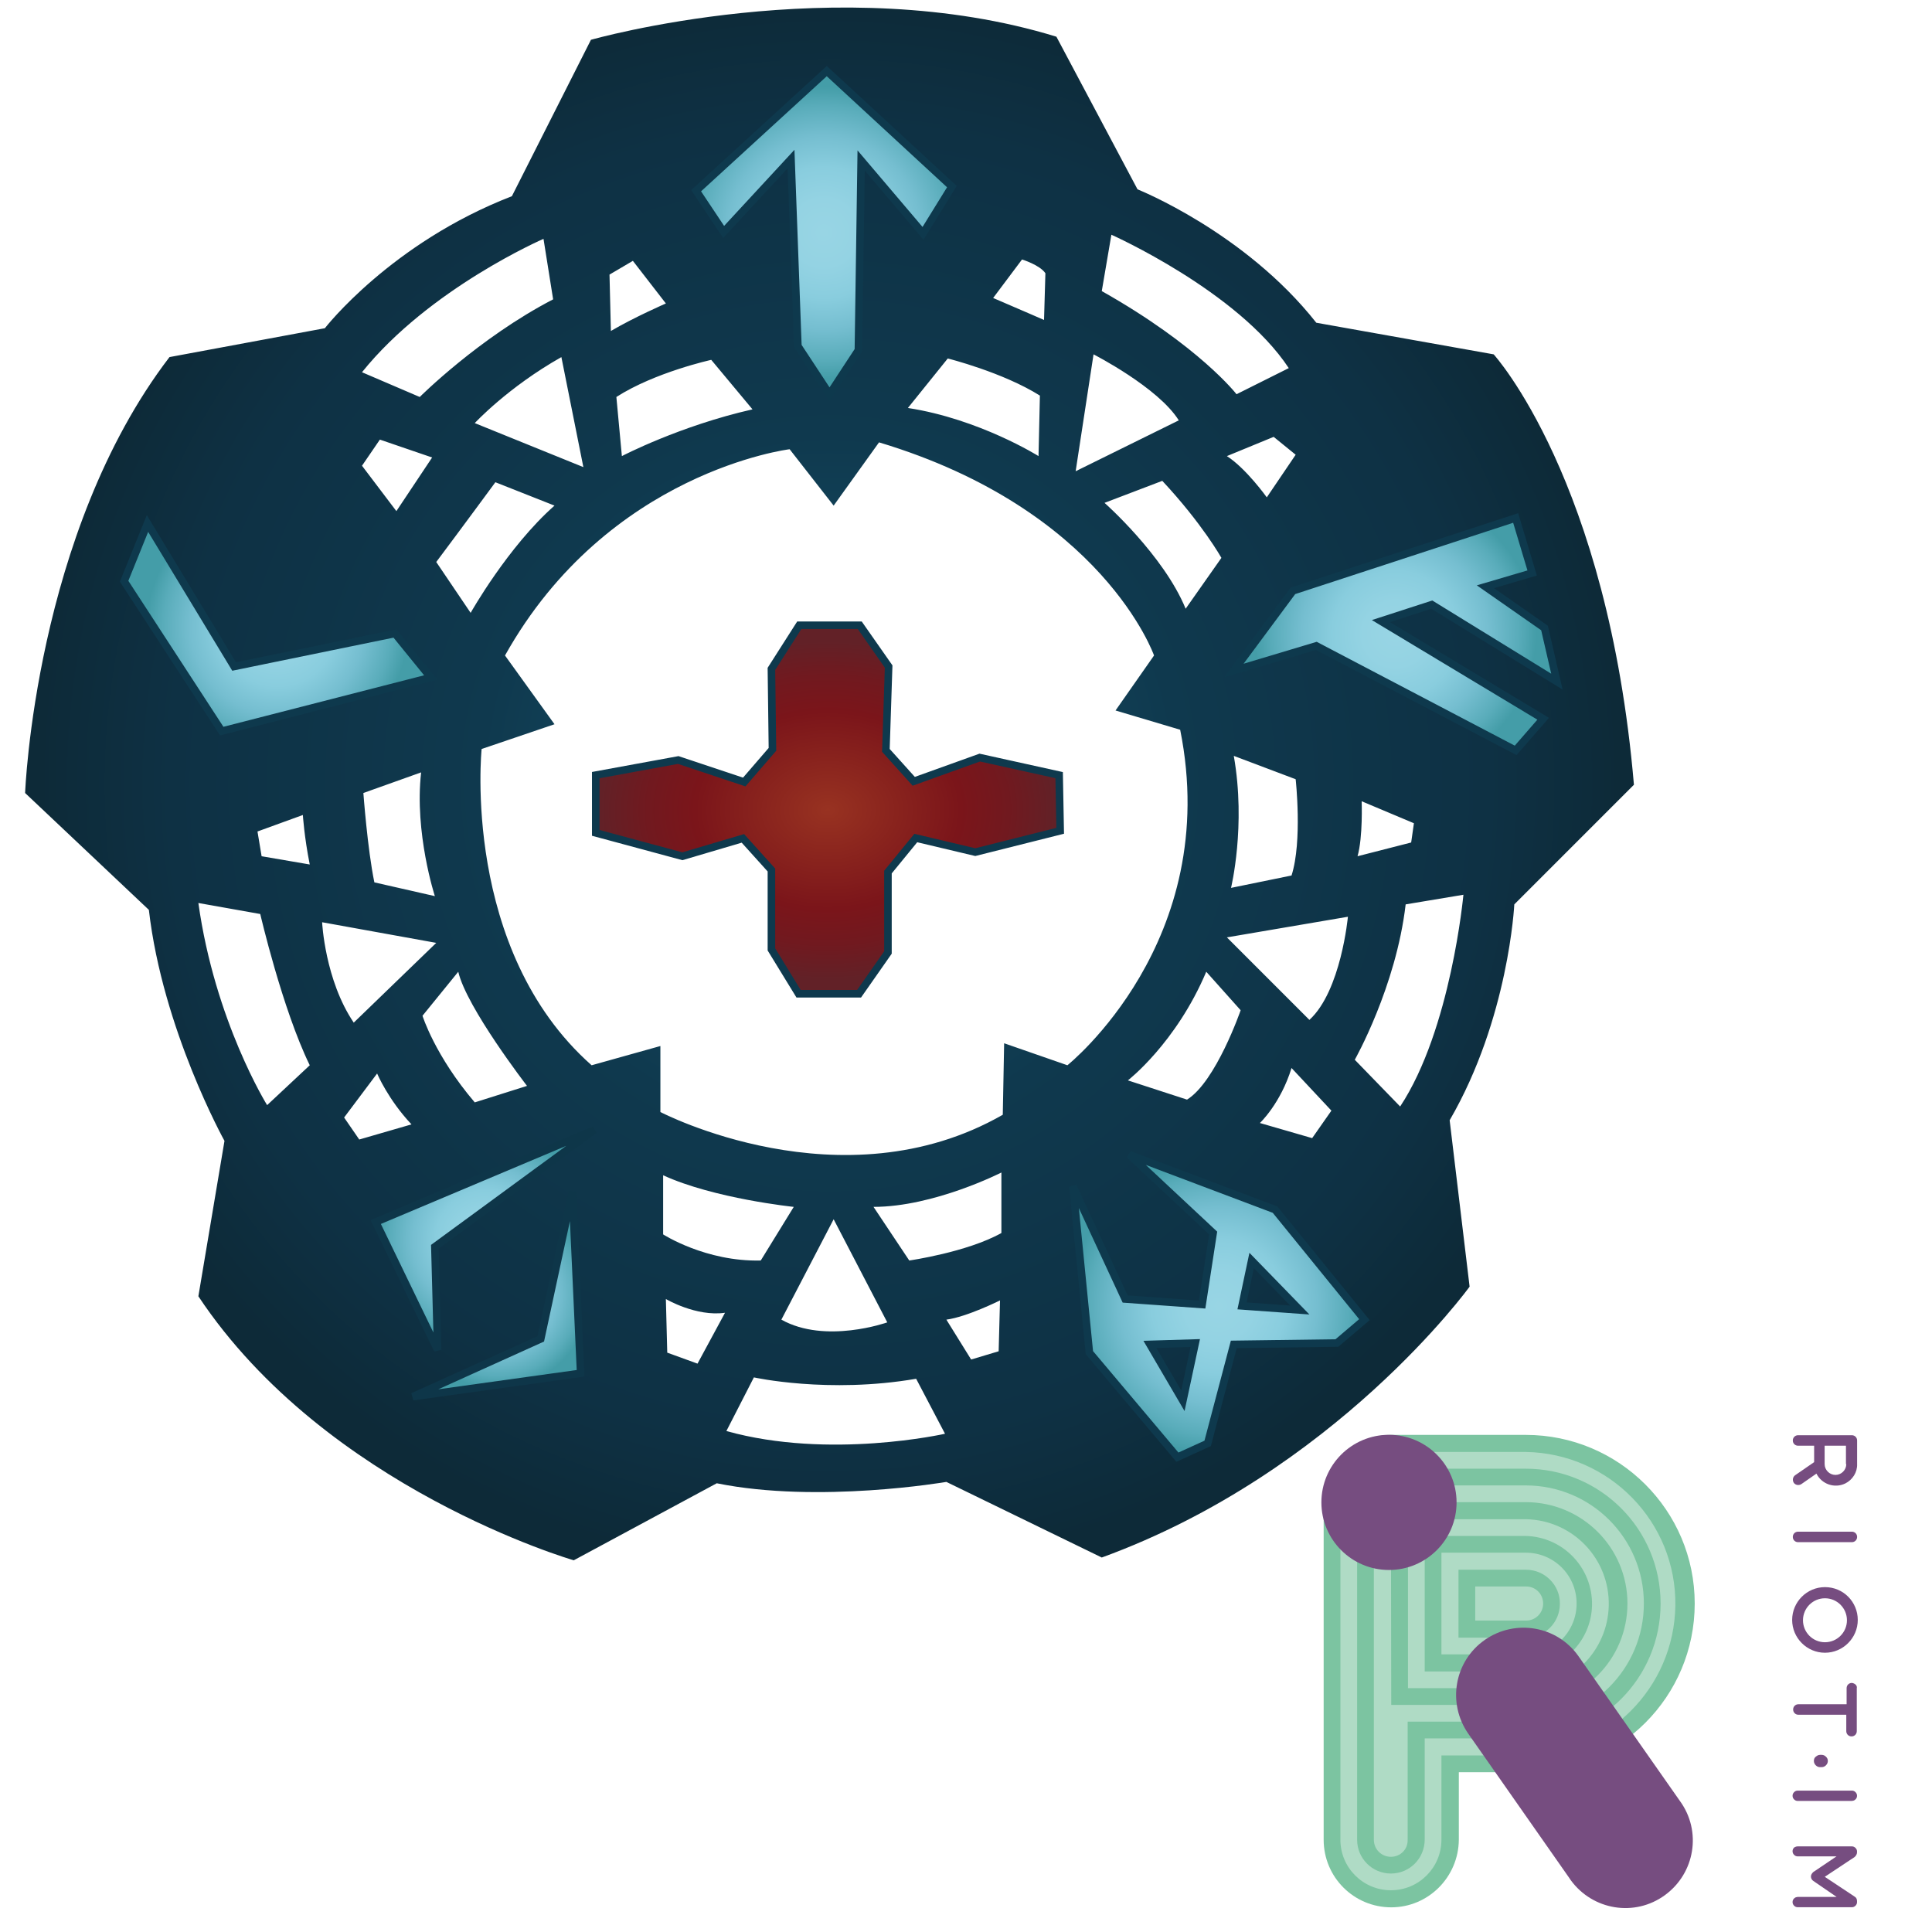 <?xml version="1.0" encoding="utf-8"?>
<!-- Generator: Adobe Illustrator 16.0.0, SVG Export Plug-In . SVG Version: 6.00 Build 0)  -->
<!DOCTYPE svg PUBLIC "-//W3C//DTD SVG 1.1//EN" "http://www.w3.org/Graphics/SVG/1.1/DTD/svg11.dtd">
<svg version="1.1" id="Layer_1" xmlns="http://www.w3.org/2000/svg" xmlns:xlink="http://www.w3.org/1999/xlink" x="0px" y="0px"
	 width="512px" height="512px" viewBox="0 0 512 512" enable-background="new 0 0 512 512" xml:space="preserve">
<radialGradient id="SVGID_1_" cx="391.959" cy="210.076" r="77.209" gradientTransform="matrix(1 0 0 -1 -50 374)" gradientUnits="userSpaceOnUse">
	<stop  offset="0" style="stop-color:#18556E"/>
	<stop  offset="0.442" style="stop-color:#0F394E"/>
	<stop  offset="0.834" style="stop-color:#0E3144"/>
	<stop  offset="1" style="stop-color:#0D2A38"/>
</radialGradient>
<path fill="url(#SVGID_1_)" d="M275.231,77.495 M408.687,250.354"/>
<radialGradient id="SVGID_2_" cx="401.486" cy="-3.068" r="0" gradientTransform="matrix(1 0 0 -1 -50 374)" gradientUnits="userSpaceOnUse">
	<stop  offset="0" style="stop-color:#98D5E4"/>
	<stop  offset="0.231" style="stop-color:#94D3E3"/>
	<stop  offset="0.45" style="stop-color:#89CDDE"/>
	<stop  offset="0.664" style="stop-color:#75BED0"/>
	<stop  offset="0.874" style="stop-color:#59ACBA"/>
	<stop  offset="1" style="stop-color:#449DA8"/>
</radialGradient>
<path fill="url(#SVGID_2_)" stroke="#0E394D" stroke-width="2" d="M351.486,377.068"/>
<g>
	<title>New_logo</title>
	<g id="Design">
		<path fill="#7CC4A1" d="M404.34,380.262h-35.732c-9.826,0-17.824,8-17.824,17.91v89.379c0,9.91,7.998,17.91,17.91,17.91
			c9.825,0,17.823-8,17.911-17.91v-17.91h17.822c24.692,0,44.69-19.998,44.69-44.689S429.032,380.262,404.34,380.262z"/>
		<path fill="#AFDBC5" d="M368.607,500.939c-7.391,0-13.391-6-13.391-13.389v-89.379c0-7.389,5.912-13.301,13.305-13.389h35.818
			c22.173,0.348,39.994,18.605,39.646,40.777c-0.348,21.734-17.908,39.299-39.646,39.646h-22.345v22.344
			C381.995,494.939,375.997,500.939,368.607,500.939z"/>
		<path fill="#7CC4A1" d="M368.607,496.506c-4.956,0-8.955-3.998-8.955-8.955v-89.379c0-4.867,3.911-8.867,8.78-8.953h35.907
			c19.737,0,35.734,15.996,35.734,35.732s-15.91,35.734-35.647,35.734h-26.863v26.779
			C377.563,492.508,373.562,496.506,368.607,496.506z"/>
		<path fill="#AFDBC5" d="M368.607,492.072c-2.521,0-4.521-2-4.521-4.521v-89.379c0-2.436,1.912-4.434,4.347-4.521h35.907
			c17.304,0,31.3,13.998,31.3,31.301s-13.996,31.299-31.3,31.299h-31.298v31.301C373.129,490.072,371.129,492.072,368.607,492.072z"
			/>
		<path fill="#7CC4A1" d="M368.693,451.814h35.733c14.868,0,26.866-11.996,26.866-26.863s-12.084-26.865-26.953-26.865h-35.732
			L368.693,451.814z"/>
		<path fill="#AFDBC5" d="M373.129,447.383v-44.777h31.298c12.347,0.262,22.171,10.434,21.91,22.867
			c-0.259,11.998-9.911,21.736-21.91,21.91H373.129z"/>
		<path fill="#7CC4A1" d="M377.563,442.861v-35.82h26.776c9.912,0.26,17.738,8.434,17.564,18.344
			c-0.175,9.564-7.914,17.303-17.564,17.564h-26.776V442.861z"/>
		<path fill="#AFDBC5" d="M381.995,438.428v-26.953h22.345c7.478,0,13.477,6,13.477,13.477s-5.999,13.477-13.477,13.477H381.995z"/>
		<path fill="#7CC4A1" d="M386.517,433.994v-17.998h17.91c4.956,0,9.044,4.086,8.955,9.041c0,4.957-3.999,8.957-8.955,8.957H386.517
			z"/>
		<path fill="#AFDBC5" d="M390.95,429.471v-9.041h13.477c2.521,0,4.521,2,4.521,4.521c0,2.52-2,4.52-4.521,4.52H390.95z"/>
		<ellipse fill="#764D80" cx="368.093" cy="398.149" rx="17.912" ry="17.912"/>
		<path fill="#764D80" d="M445.205,477.291c5.824,7.998,3.999,19.127-4.001,24.953c-7.999,5.826-19.126,4-24.952-4
			c-0.086-0.174-0.262-0.348-0.348-0.521l-26.779-38.256c-5.651-8.086-3.738-19.213,4.349-24.863
			c8.086-5.652,19.214-3.74,24.867,4.346L445.205,477.291z"/>
	</g>
	<g id="Layer_3">
		<path fill="#764D80" d="M476.505,408.691h14.258c0.783,0,1.392-0.607,1.392-1.391s-0.608-1.391-1.392-1.391h-14.258
			c-0.783,0-1.391,0.607-1.391,1.391S475.722,408.691,476.505,408.691z"/>
		<path fill="#764D80" d="M476.505,383.131h4.259v4.348l0,0l-5.042,3.479c-0.607,0.434-0.782,1.303-0.348,2
			c0.436,0.609,1.305,0.781,2.001,0.348l3.998-2.783c1.391,2.783,4.78,3.998,7.65,2.607c1.912-0.955,3.218-2.955,3.131-5.129v-6.26
			l0,0c0-0.781-0.608-1.391-1.392-1.391l0,0h-14.258c-0.783,0-1.391,0.609-1.391,1.391S475.722,383.131,476.505,383.131
			L476.505,383.131z M489.284,388c0,1.566-1.303,2.869-2.868,2.869s-2.87-1.303-2.87-2.869v-4.869h5.652V388H489.284z"/>
		<path fill="#764D80" d="M490.763,445.992c-0.782,0-1.392,0.607-1.392,1.391l0,0v4.26h-12.779c-0.782,0-1.391,0.609-1.391,1.391
			l0,0l0,0c0,0.783,0.608,1.391,1.391,1.391l0,0h12.692v4.348c0,0.783,0.608,1.393,1.391,1.393c0.785,0,1.391-0.609,1.391-1.393
			v-5.738l0,0v-5.65C492.241,446.688,491.546,446.078,490.763,445.992L490.763,445.992z"/>
		<path fill="#764D80" d="M483.633,420.604c-4.781,0-8.693,3.914-8.693,8.695s3.912,8.695,8.693,8.695
			c4.782,0,8.695-3.914,8.695-8.695S488.502,420.604,483.633,420.604z M483.633,435.211c-3.217,0-5.824-2.607-5.824-5.826
			c0-3.217,2.607-5.826,5.824-5.826s5.826,2.609,5.826,5.826l0,0C489.459,432.604,486.85,435.211,483.633,435.211L483.633,435.211z"
			/>
		<g enable-background="new    ">
			<path fill="#764D80" d="M476.417,475.031h14.346c0.261,0,0.436,0.086,0.607,0.262c0.176,0.172,0.262,0.348,0.262,0.607
				s-0.086,0.436-0.262,0.607c-0.172,0.176-0.435,0.262-0.607,0.262h-14.346c-0.261,0-0.434-0.086-0.607-0.262
				c-0.174-0.172-0.261-0.348-0.261-0.607s0.087-0.436,0.261-0.607C475.983,475.117,476.156,475.031,476.417,475.031z"/>
		</g>
		<g enable-background="new    ">
			<path fill="none" stroke="#764D80" stroke-miterlimit="10" d="M476.417,475.031h14.346c0.261,0,0.436,0.086,0.607,0.262
				c0.176,0.172,0.262,0.348,0.262,0.607s-0.086,0.436-0.262,0.607c-0.172,0.176-0.435,0.262-0.607,0.262h-14.346
				c-0.261,0-0.434-0.086-0.607-0.262c-0.174-0.172-0.261-0.348-0.261-0.607s0.087-0.436,0.261-0.607
				C475.983,475.117,476.156,475.031,476.417,475.031z"/>
		</g>
		<g enable-background="new    ">
			<path fill="#764D80" d="M476.417,489.812h14.346c0.261,0,0.436,0.088,0.607,0.26c0.176,0.176,0.262,0.348,0.262,0.607v0.174
				c0,0.35-0.172,0.609-0.434,0.871l-8.521,5.65l8.521,5.65c0.348,0.176,0.434,0.436,0.434,0.869v0.174
				c0,0.262-0.086,0.436-0.262,0.609c-0.172,0.174-0.347,0.26-0.607,0.26h-14.346c-0.261,0-0.434-0.086-0.607-0.26
				s-0.261-0.348-0.261-0.609c0-0.26,0.087-0.434,0.261-0.607s0.436-0.26,0.607-0.26h11.912l-7.479-5.131
				c-0.261-0.174-0.434-0.434-0.434-0.781c0-0.262,0.173-0.523,0.434-0.783l7.479-5.043h-11.912c-0.261,0-0.434-0.086-0.607-0.26
				s-0.261-0.348-0.261-0.607c0-0.262,0.087-0.436,0.261-0.609C475.983,489.9,476.156,489.812,476.417,489.812z"/>
		</g>
		<g enable-background="new    ">
			<path fill="none" stroke="#764D80" stroke-miterlimit="10" d="M476.417,489.812h14.346c0.261,0,0.436,0.088,0.607,0.26
				c0.176,0.176,0.262,0.348,0.262,0.607v0.174c0,0.35-0.172,0.609-0.434,0.871l-8.521,5.65l8.521,5.65
				c0.348,0.176,0.434,0.436,0.434,0.869v0.174c0,0.262-0.086,0.436-0.262,0.609c-0.172,0.174-0.347,0.26-0.607,0.26h-14.346
				c-0.261,0-0.434-0.086-0.607-0.26s-0.261-0.348-0.261-0.609c0-0.26,0.087-0.434,0.261-0.607s0.436-0.26,0.607-0.26h11.912
				l-7.479-5.131c-0.261-0.174-0.434-0.434-0.434-0.781c0-0.262,0.173-0.523,0.434-0.783l7.479-5.043h-11.912
				c-0.261,0-0.434-0.086-0.607-0.26s-0.261-0.348-0.261-0.607c0-0.262,0.087-0.436,0.261-0.609
				C475.983,489.9,476.156,489.812,476.417,489.812z"/>
		</g>
		<g enable-background="new    ">
			<path fill="#764D80" d="M482.764,465.553c0.261,0,0.521,0.088,0.782,0.35c0.262,0.26,0.348,0.434,0.348,0.781
				c0,0.262-0.086,0.523-0.348,0.783c-0.174,0.174-0.435,0.348-0.782,0.348h-0.436c-0.26,0-0.521-0.086-0.781-0.348
				c-0.174-0.174-0.349-0.436-0.349-0.783s0.087-0.607,0.349-0.781c0.261-0.174,0.434-0.35,0.781-0.35H482.764z"/>
		</g>
		<g enable-background="new    ">
			<path fill="none" stroke="#764D80" stroke-miterlimit="10" d="M482.764,465.553c0.261,0,0.521,0.088,0.782,0.35
				c0.262,0.26,0.348,0.434,0.348,0.781c0,0.262-0.086,0.523-0.348,0.783c-0.174,0.174-0.435,0.348-0.782,0.348h-0.436
				c-0.26,0-0.521-0.086-0.781-0.348c-0.174-0.174-0.349-0.436-0.349-0.783s0.087-0.607,0.349-0.781
				c0.261-0.174,0.434-0.35,0.781-0.35H482.764z"/>
		</g>
	</g>
</g>
<g>
	
		<radialGradient id="SVGID_3_" cx="360.331" cy="321.725" r="209.494" gradientTransform="matrix(1 0 0 -1 -140.5 529.471)" gradientUnits="userSpaceOnUse">
		<stop  offset="0" style="stop-color:#18556E"/>
		<stop  offset="0.442" style="stop-color:#0F394E"/>
		<stop  offset="0.834" style="stop-color:#0E3144"/>
		<stop  offset="1" style="stop-color:#0D2A38"/>
	</radialGradient>
	<path fill="url(#SVGID_3_)" d="M433.008,207.968C426.082,127.07,395.84,93.907,395.84,93.907l-47.008-8.379
		c-18.951-24.05-47.375-35.349-47.375-35.349L279.959,9.73c-57.941-17.859-123.354,0.819-123.354,0.819l-20.951,41.45
		c-32.069,12.39-49.561,34.982-49.561,34.982l-41.176,7.652C9.202,141.281,6.655,210.153,6.655,210.153l32.796,30.971
		c3.641,31.702,20.039,61.22,20.039,61.22l-6.919,41.182c33.889,51.016,99.48,69.967,99.48,69.967l37.897-20.412
		c26.964,5.467,60.853-0.359,60.853-0.359l41.182,20.035c61.946-22.588,97.476-71.783,97.476-71.783l-5.286-44.094
		c15.673-26.967,17.133-57.209,17.133-57.209L433.008,207.968z M360.856,212.34l13.845,5.827l-0.726,5.104l-14.213,3.641
		C361.217,221.812,360.856,212.34,360.856,212.34z M326.967,200.314l16.397,6.192c0,0,1.82,16.398-1.093,25.51l-16.037,3.281
		C326.234,235.298,330.247,218.899,326.967,200.314z M335.713,131.803c0,0-5.466-7.652-10.573-10.932l12.393-5.1l5.832,4.739
		L335.713,131.803z M294.529,62.205c0,0,33.529,14.938,47.01,35.349l-13.847,6.92c0,0-9.839-12.752-35.709-27.331L294.529,62.205z
		 M289.798,93.907c0,0,17.123,8.747,22.59,17.492l-27.331,13.484L289.798,93.907z M323.688,147.84l-9.479,13.48
		c-5.827-14.212-21.497-28.058-21.497-28.058l15.306-5.833C318.582,138.729,323.688,147.84,323.688,147.84z M270.848,68.764
		c0,0,4.738,1.459,6.192,3.646l-0.36,12.385c0,0-5.832-2.547-13.486-5.826L270.848,68.764z M251.168,95
		c0,0,14.578,3.646,24.416,9.838l-0.364,16.032c0,0-15.671-9.838-34.617-12.752L251.168,95z M199.421,108.485
		c-19.312,4.373-34.617,12.386-34.617,12.386l-1.459-15.666c10.205-6.56,25.144-9.839,25.144-9.839L199.421,108.485z
		 M167.719,69.129l8.745,11.293c0,0-8.378,3.646-14.573,7.292l-0.366-14.945L167.719,69.129z M154.599,123.79l-28.784-11.665
		c0,0,8.747-9.472,22.958-17.49L154.599,123.79z M146.948,133.99c-12.386,10.933-22.225,28.423-22.225,28.423l-9.113-13.479
		c6.56-8.745,15.671-21.137,15.671-21.137L146.948,133.99z M144.034,63.298l2.552,16.032c-19.678,10.205-35.35,25.876-35.35,25.876
		l-15.304-6.56C113.79,76.416,144.034,63.298,144.034,63.298z M115.244,237.484l-16.032-3.646
		c-1.821-8.746-2.914-23.685-2.914-23.685l15.306-5.466C109.778,220.719,115.244,237.484,115.244,237.484z M100.672,116.499
		l13.846,4.739c0,0-5.1,7.652-9.474,14.212l-9.111-12.026L100.672,116.499z M70.79,292.873c0,0-13.846-22.227-18.219-53.568
		l16.398,2.915c0,0,5.827,25.142,13.119,40.087L70.79,292.873z M69.329,226.913l-1.093-6.56l12.025-4.373
		c0,0,0.366,5.832,1.826,13.119L69.329,226.913z M115.61,249.871l-21.864,21.137c-7.652-11.299-8.38-26.604-8.38-26.604
		L115.61,249.871z M95.206,301.984l-4.013-5.832l8.746-11.66c0,0,2.918,6.92,9.112,13.48L95.206,301.984z M125.815,292.145
		c-10.571-12.393-13.85-22.957-13.85-22.957l9.479-11.664c2.187,9.477,18.218,30.248,18.218,30.248L125.815,292.145z
		 M201.607,334.047c-14.572,0.367-25.87-6.92-25.87-6.92v-15.67c13.484,6.191,34.616,8.381,34.616,8.381L201.607,334.047z
		 M220.925,323.115l14.211,27.328c0,0-16.397,5.834-28.062-0.725L220.925,323.115z M184.849,361.377l-8.019-2.912l-0.366-14.213
		c0,0,8.019,4.74,15.671,3.646L184.849,361.377z M192.5,379.238l7.287-14.215c0,0,19.677,4.373,43.001,0.365l7.652,14.572
		C250.442,379.961,219.831,386.887,192.5,379.238z M264.654,358.1l-7.294,2.186l-6.559-10.566c5.467-0.727,14.213-5.1,14.213-5.1
		L264.654,358.1z M265.379,326.762c-9.11,5.098-24.415,7.285-24.415,7.285l-9.473-14.211c16.032,0,33.889-9.107,33.889-9.107v16.033
		H265.379z M282.871,282.305l-16.765-5.83l-0.36,18.949c-42.635,24.418-90.736-0.727-90.736-0.727v-17.49l-18.225,5.1
		c-34.616-30.61-29.149-83.816-29.149-83.816l19.312-6.56l-13.119-18.219c27.331-48.829,75.432-54.661,75.432-54.661l11.665,14.944
		l12.026-16.764c59.395,17.852,72.88,56.481,72.88,56.481l-10.204,14.577l17.129,5.101
		C324.048,249.509,282.871,282.305,282.871,282.305z M314.574,291.41l-15.671-5.098c0,0,12.758-9.838,20.77-28.791l9.113,10.205
		C328.786,267.727,322.229,286.678,314.574,291.41z M347.737,301.617l-13.852-4.008c0,0,5.468-5.105,8.386-14.576l10.565,11.299
		L347.737,301.617z M347.005,270.281l-21.865-21.867l32.07-5.465C357.21,242.951,355.39,262.629,347.005,270.281z M371.055,293.236
		l-12.025-12.389c0,0,10.934-19.312,13.484-41.177l15.306-2.553C387.819,237.117,384.54,272.826,371.055,293.236z"/>
	
		<radialGradient id="SVGID_4_" cx="358.873" cy="467.812" r="38.612" gradientTransform="matrix(1 0 0 -1 -140.5 529.471)" gradientUnits="userSpaceOnUse">
		<stop  offset="0" style="stop-color:#98D5E4"/>
		<stop  offset="0.231" style="stop-color:#94D3E3"/>
		<stop  offset="0.45" style="stop-color:#89CDDE"/>
		<stop  offset="0.664" style="stop-color:#75BED0"/>
		<stop  offset="0.874" style="stop-color:#59ACBA"/>
		<stop  offset="1" style="stop-color:#449DA8"/>
	</radialGradient>
	<polygon fill="url(#SVGID_4_)" stroke="#0E394D" stroke-width="2" points="219.1,18.842 184.482,50.544 191.769,61.477 
		209.627,42.16 211.448,91.721 219.831,104.474 227.484,92.814 228.212,42.526 244.61,61.838 252.263,49.452 	"/>
	
		<radialGradient id="SVGID_5_" cx="510.281" cy="361.408" r="37.291" gradientTransform="matrix(1 0 0 -1 -140.5 529.471)" gradientUnits="userSpaceOnUse">
		<stop  offset="0" style="stop-color:#98D5E4"/>
		<stop  offset="0.231" style="stop-color:#94D3E3"/>
		<stop  offset="0.45" style="stop-color:#89CDDE"/>
		<stop  offset="0.664" style="stop-color:#75BED0"/>
		<stop  offset="0.874" style="stop-color:#59ACBA"/>
		<stop  offset="1" style="stop-color:#449DA8"/>
	</radialGradient>
	<polygon fill="url(#SVGID_5_)" stroke="#0E394D" stroke-width="2" points="326.967,177.718 342.633,156.586 401.666,137.269 
		406.037,151.848 393.652,155.494 409.317,166.425 412.596,180.638 379.44,160.227 365.955,164.6 408.956,190.476 401.666,198.856 
		348.832,171.159 	"/>
	
		<radialGradient id="SVGID_6_" cx="463.457" cy="183.395" r="39.362" gradientTransform="matrix(1 0 0 -1 -140.5 529.471)" gradientUnits="userSpaceOnUse">
		<stop  offset="0" style="stop-color:#98D5E4"/>
		<stop  offset="0.231" style="stop-color:#94D3E3"/>
		<stop  offset="0.45" style="stop-color:#89CDDE"/>
		<stop  offset="0.664" style="stop-color:#75BED0"/>
		<stop  offset="0.874" style="stop-color:#59ACBA"/>
		<stop  offset="1" style="stop-color:#449DA8"/>
	</radialGradient>
	<path fill="url(#SVGID_6_)" stroke="#0E394D" stroke-width="2" d="M337.898,320.568l-38.628-14.578l22.229,20.771l-2.918,18.951
		l-20.404-1.461l-13.847-29.883l4.371,44.096l23.32,27.695l8.019-3.645l6.926-26.238l27.33-0.365l7.286-6.191L337.898,320.568z
		 M313.48,371.215l-8.743-14.938l12.023-0.365L313.48,371.215z M329.152,346.072l2.547-12.025l12.758,13.119L329.152,346.072z"/>
	
		<radialGradient id="SVGID_7_" cx="272.146" cy="186.493" r="24.81" gradientTransform="matrix(1 0 0 -1 -140.5 529.471)" gradientUnits="userSpaceOnUse">
		<stop  offset="0" style="stop-color:#98D5E4"/>
		<stop  offset="0.231" style="stop-color:#94D3E3"/>
		<stop  offset="0.45" style="stop-color:#89CDDE"/>
		<stop  offset="0.664" style="stop-color:#75BED0"/>
		<stop  offset="0.874" style="stop-color:#59ACBA"/>
		<stop  offset="1" style="stop-color:#449DA8"/>
	</radialGradient>
	<polygon fill="url(#SVGID_7_)" stroke="#0E3649" stroke-width="2" points="153.873,363.932 151.686,315.83 143.306,354.818 
		109.418,370.125 	"/>
	
		<radialGradient id="SVGID_8_" cx="269.048" cy="200.887" r="29.061" gradientTransform="matrix(1 0 0 -1 -140.5 529.471)" gradientUnits="userSpaceOnUse">
		<stop  offset="0" style="stop-color:#98D5E4"/>
		<stop  offset="0.231" style="stop-color:#94D3E3"/>
		<stop  offset="0.45" style="stop-color:#89CDDE"/>
		<stop  offset="0.664" style="stop-color:#75BED0"/>
		<stop  offset="0.874" style="stop-color:#59ACBA"/>
		<stop  offset="1" style="stop-color:#449DA8"/>
	</radialGradient>
	<polygon fill="url(#SVGID_8_)" stroke="#0E3649" stroke-width="2" points="99.578,323.848 115.977,357.736 115.244,330.406 
		157.518,299.432 	"/>
	
		<radialGradient id="SVGID_9_" cx="214.021" cy="363.228" r="34.697" gradientTransform="matrix(1 0 0 -1 -140.5 529.471)" gradientUnits="userSpaceOnUse">
		<stop  offset="0" style="stop-color:#98D5E4"/>
		<stop  offset="0.231" style="stop-color:#94D3E3"/>
		<stop  offset="0.45" style="stop-color:#89CDDE"/>
		<stop  offset="0.664" style="stop-color:#75BED0"/>
		<stop  offset="0.874" style="stop-color:#59ACBA"/>
		<stop  offset="1" style="stop-color:#449DA8"/>
	</radialGradient>
	<polygon fill="url(#SVGID_9_)" stroke="#0E394D" stroke-width="2" points="62.042,176.631 104.679,167.885 114.15,179.544 
		58.763,193.755 32.892,154.034 39.085,138.729 	"/>
	
		<radialGradient id="SVGID_10_" cx="360.184" cy="338.912" r="60.331" gradientTransform="matrix(1 -0.004 -0.003 -0.742 -139.772 467.614)" gradientUnits="userSpaceOnUse">
		<stop  offset="0" style="stop-color:#983221"/>
		<stop  offset="0.583" style="stop-color:#7B151A"/>
		<stop  offset="0.793" style="stop-color:#71191F"/>
		<stop  offset="1" style="stop-color:#622127"/>
	</radialGradient>
	<polygon fill="url(#SVGID_10_)" stroke="#0E394D" stroke-width="2" points="259.641,200.769 242.149,207.055 234.77,198.856 
		235.498,176.631 227.845,165.699 211.813,165.699 204.434,177.265 204.707,198.582 197.235,207.241 179.742,201.408 
		157.879,205.415 157.879,220.719 180.836,226.918 196.875,222.18 204.434,230.558 204.434,251.603 211.633,263.355 
		227.664,263.355 235.317,252.422 235.317,231.105 242.695,222.085 258.455,225.825 280.959,220.173 280.685,205.415 	"/>
</g>
</svg>
